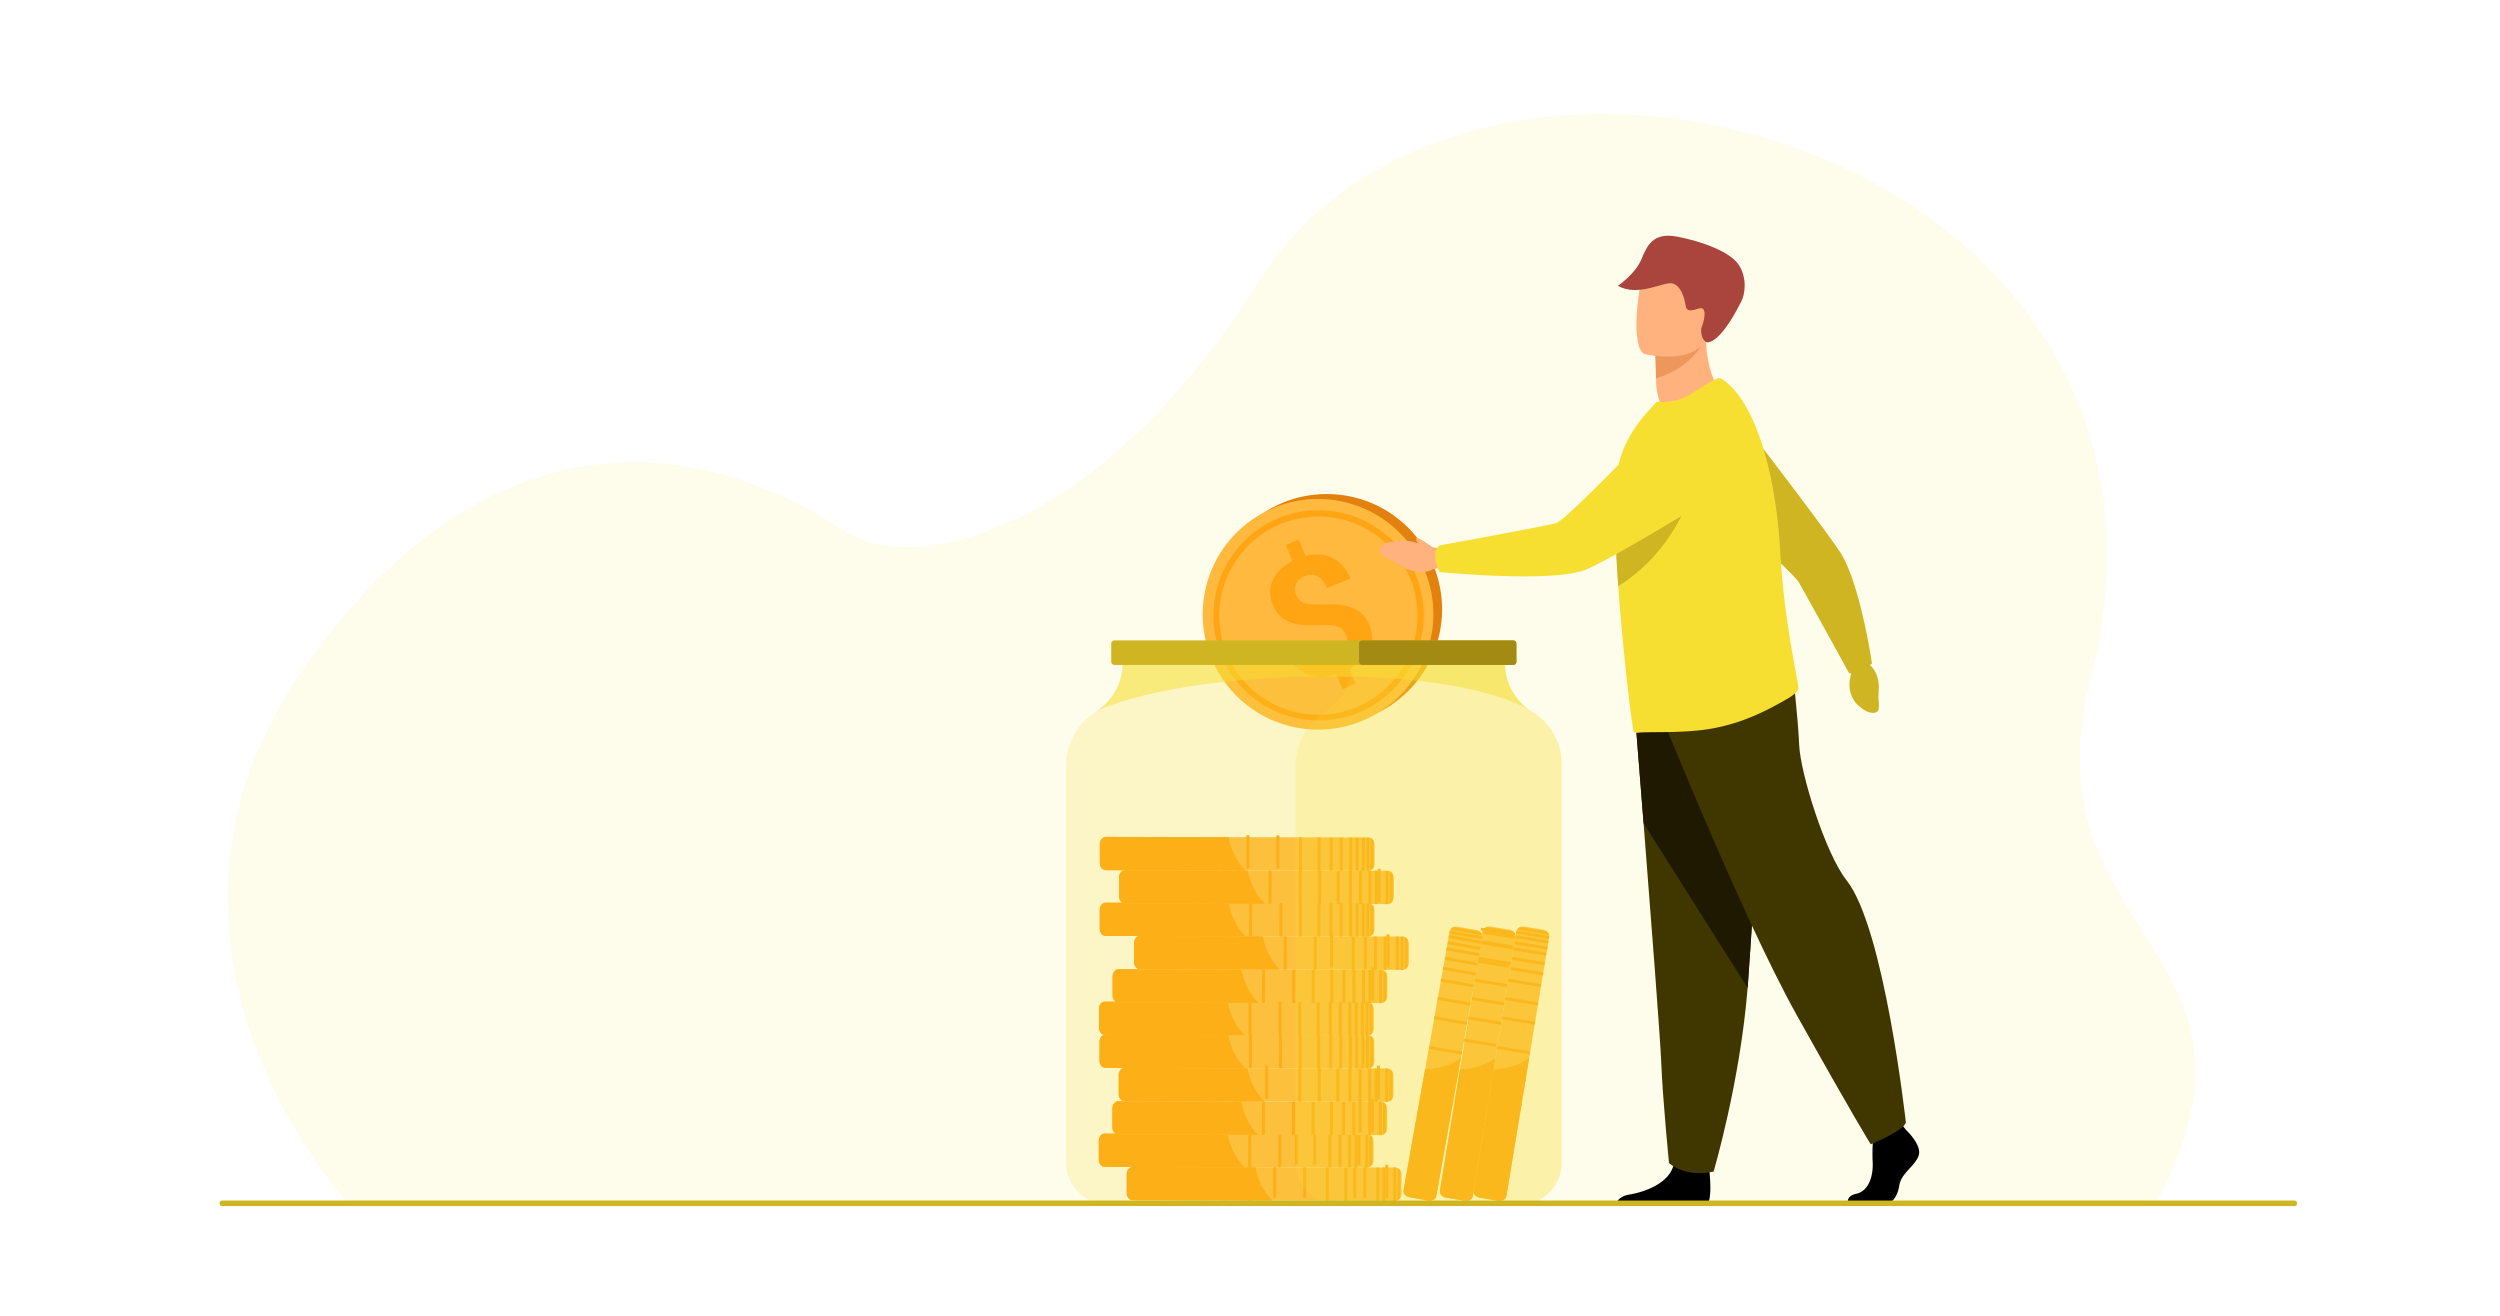 <svg id="_Layer_" data-name="&lt;Layer&gt;" xmlns="http://www.w3.org/2000/svg" viewBox="0 0 3116 1640"><defs><style>.cls-1,.cls-11,.cls-12,.cls-13{fill:#f7df32;}.cls-1{opacity:0.1;}.cls-2{fill:#ffb93e;}.cls-3{fill:#ffa412;}.cls-4{fill:#e2810e;}.cls-5{fill:#ffb27d;}.cls-6{fill:#ed975d;}.cls-7{fill:#a9453d;}.cls-8{fill:#3f3600;}.cls-9{fill:#1e1900;}.cls-10{fill:#ceb521;}.cls-12{opacity:0.2;}.cls-13{opacity:0.5;}.cls-14{fill:#a38b13;}</style></defs><title>5240</title><path class="cls-1" d="M434.12,1500s-301.3-323.49-51-673.72c222.12-310.74,481.09-289.5,671.09-163.4,80.92,53.71,314.23,6.62,512.81-309.57C1837.86-77.93,2776.57,183.6,2605.42,847c-82.83,321,252.07,332.71,81.43,653.63Z"/><path class="cls-2" d="M1858.16,1154.94l23.11,3.8a9.88,9.88,0,0,1,4.76,2.16,8.18,8.18,0,0,1,2.72,4.2,6.42,6.42,0,0,1,.23,1.51,6.54,6.54,0,0,1-.09,1.39l-53.17,322.25c-.68,4.16-5,7-9.73,6.4l-.46-.06-23.11-3.8-.46-.09c-4.65-1-7.85-5-7.16-9.17L1848,1161.27a6.91,6.91,0,0,1,.37-1.35,7.16,7.16,0,0,1,.69-1.35,8.26,8.26,0,0,1,3.94-3.11A9.88,9.88,0,0,1,1858.16,1154.94Z"/><path class="cls-3" d="M1864.07,1318.45l-28.49,172.64c-.61,3.71-4.87,6.14-9.59,5.56l-.46-.06-23.11-3.8-.46-.09c-4.65-1-7.91-4.63-7.3-8.34l25-151.44C1832.09,1332.48,1849.69,1329.59,1864.07,1318.45Z"/><rect class="cls-3" x="1861.09" y="1177.15" width="3.71" height="41.47" transform="translate(377.32 2840.57) rotate(-80.62)"/><rect class="cls-3" x="1859.04" y="1189.55" width="3.71" height="41.47" transform="matrix(0.16, -0.99, 0.99, 0.16, 364.16, 2849.65)"/><rect class="cls-3" x="1856.59" y="1204.41" width="3.71" height="41.47" transform="translate(346.98 2859.25) rotate(-80.63)"/><rect class="cls-3" x="1852.83" y="1227.2" width="3.71" height="41.47" transform="translate(321.46 2874.73) rotate(-80.63)"/><rect class="cls-3" x="1848.86" y="1251.3" width="3.71" height="41.47" transform="translate(294.31 2890.94) rotate(-80.63)"/><rect class="cls-3" x="1842.76" y="1288.24" width="3.71" height="41.47" transform="matrix(0.16, -0.99, 0.99, 0.16, 253.12, 2916.2)"/><rect class="cls-3" x="1837.05" y="1322.83" width="3.71" height="41.47" transform="translate(213.47 2938.78) rotate(-80.62)"/><rect class="cls-3" x="1831.96" y="1353.72" width="3.71" height="41.47" transform="translate(179.16 2960.05) rotate(-80.63)"/><rect class="cls-3" x="1863.04" y="1165.35" width="3.71" height="41.47" transform="matrix(0.16, -0.99, 0.99, 0.16, 391.36, 2833.3)"/><rect class="cls-3" x="1864.32" y="1157.55" width="3.71" height="41.47" transform="translate(399.76 2827.71) rotate(-80.63)"/><rect class="cls-3" x="1865.57" y="1150.02" width="3.71" height="41.47" transform="matrix(0.16, -0.99, 0.99, 0.16, 408.59, 2822.96)"/><path class="cls-3" d="M1847.59,1163.56l40.93,6.73.37-2.29a6.54,6.54,0,0,0,.09-1.39l-40.64-6.69a6.91,6.91,0,0,0-.37,1.35Z"/><path class="cls-3" d="M1849,1158.57l39.72,6.53a8.18,8.18,0,0,0-2.72-4.2l-33.06-5.44A8.26,8.26,0,0,0,1849,1158.57Z"/><path class="cls-2" d="M1900.09,1154.94l23.11,3.8a9.81,9.81,0,0,1,4.75,2.16,8.2,8.2,0,0,1,2.73,4.2,7,7,0,0,1,.22,1.51,6.53,6.53,0,0,1-.08,1.39l-53.17,322.25c-.69,4.16-5,7-9.74,6.4l-.45-.06-23.12-3.8-.45-.09c-4.65-1-7.85-5-7.17-9.17l53.17-322.26a7.69,7.69,0,0,1,.37-1.35,6.66,6.66,0,0,1,.7-1.35,8.19,8.19,0,0,1,3.93-3.11A9.93,9.93,0,0,1,1900.09,1154.94Z"/><path class="cls-3" d="M1906,1318.45l-28.49,172.64c-.61,3.71-4.88,6.14-9.6,5.56l-.45-.06-23.12-3.8-.45-.09c-4.66-1-7.92-4.63-7.3-8.34l25-151.44C1874,1332.48,1891.61,1329.59,1906,1318.45Z"/><rect class="cls-3" x="1903.02" y="1177.15" width="3.71" height="41.47" transform="translate(412.41 2881.94) rotate(-80.62)"/><rect class="cls-3" x="1900.97" y="1189.55" width="3.71" height="41.47" transform="translate(399.32 2891.06) rotate(-80.64)"/><rect class="cls-3" x="1898.52" y="1204.41" width="3.71" height="41.47" transform="translate(382.08 2900.62) rotate(-80.63)"/><rect class="cls-3" x="1894.76" y="1227.2" width="3.71" height="41.47" transform="translate(356.52 2916.05) rotate(-80.63)"/><rect class="cls-3" x="1890.78" y="1251.3" width="3.71" height="41.47" transform="translate(329.41 2932.3) rotate(-80.63)"/><rect class="cls-3" x="1884.69" y="1288.24" width="3.71" height="41.47" transform="translate(287.79 2957.15) rotate(-80.63)"/><rect class="cls-3" x="1878.98" y="1322.83" width="3.71" height="41.47" transform="translate(248.95 2980.53) rotate(-80.63)"/><rect class="cls-3" x="1873.88" y="1353.72" width="3.71" height="41.47" transform="translate(214.21 3001.37) rotate(-80.63)"/><rect class="cls-3" x="1904.96" y="1165.35" width="3.71" height="41.47" transform="translate(426.02 2874.27) rotate(-80.63)"/><rect class="cls-3" x="1906.25" y="1157.55" width="3.71" height="41.47" transform="translate(435.31 2869.47) rotate(-80.64)"/><rect class="cls-3" x="1907.49" y="1150.02" width="3.71" height="41.47" transform="translate(443.7 2864.33) rotate(-80.64)"/><path class="cls-3" d="M1889.52,1163.56l40.92,6.73.38-2.29a6.53,6.53,0,0,0,.08-1.39l-40.64-6.69a7.69,7.69,0,0,0-.37,1.35Z"/><path class="cls-3" d="M1891,1158.57l39.72,6.53a8.2,8.2,0,0,0-2.73-4.2l-33.06-5.44A8.19,8.19,0,0,0,1891,1158.57Z"/><path class="cls-2" d="M1746.76,1464.31l0,23.42a9.81,9.81,0,0,1-1.36,5,8.33,8.33,0,0,1-3.72,3.37,6.62,6.62,0,0,1-1.45.46,7,7,0,0,1-1.39.14l-326.61-.78c-4.21,0-7.67-3.83-7.87-8.58,0-.15,0-.31,0-.46l0-23.42c0-.16,0-.31,0-.47.22-4.75,3.7-8.55,7.91-8.54l326.61.78a7.12,7.12,0,0,1,1.39.14,6.56,6.56,0,0,1,1.44.47,8.24,8.24,0,0,1,3.71,3.39A9.8,9.8,0,0,1,1746.76,1464.31Z"/><path class="cls-3" d="M1586.32,1496.38l-175-.42c-3.76,0-6.85-3.83-7-8.58,0-.15,0-.31,0-.46l0-23.42c0-.16,0-.31,0-.47.2-4.75,3.3-8.55,7.06-8.54l153.49.36C1567.34,1467.07,1573,1484,1586.32,1496.38Z"/><rect class="cls-3" x="1684.41" y="1474.07" width="41.47" height="3.71" transform="matrix(0, -1, 1, 0, 225.18, 3177.56)"/><rect class="cls-3" x="1671.84" y="1474.04" width="41.47" height="3.71" transform="matrix(0, -1, 1, 0, 212.68, 3164.97)"/><rect class="cls-3" x="1656.77" y="1474" width="41.47" height="3.71" transform="translate(197.23 3149.46) rotate(-89.85)"/><rect class="cls-3" x="1633.68" y="1473.95" width="41.47" height="3.71" transform="translate(174.74 3126.75) rotate(-89.87)"/><rect class="cls-3" x="1609.25" y="1473.89" width="41.47" height="3.71" transform="matrix(0, -1, 1, 0, 150.38, 3102.23)"/><rect class="cls-3" x="1571.81" y="1473.8" width="41.47" height="3.71" transform="matrix(0, -1, 1, 0, 113.12, 3064.7)"/><rect class="cls-3" x="1536.75" y="1473.72" width="41.47" height="3.71" transform="translate(78.23 3029.56) rotate(-89.86)"/><rect class="cls-3" x="1505.45" y="1473.64" width="41.47" height="3.71" transform="translate(46.7 2997.82) rotate(-89.85)"/><rect class="cls-3" x="1696.37" y="1474.1" width="41.47" height="3.71" transform="translate(237.09 3189.55) rotate(-89.86)"/><rect class="cls-3" x="1704.27" y="1474.11" width="41.47" height="3.71" transform="translate(245.41 3197.87) rotate(-89.88)"/><rect class="cls-3" x="1711.9" y="1474.13" width="41.47" height="3.71" transform="matrix(0, -1, 1, 0, 252.54, 3205.12)"/><path class="cls-3" d="M1736.56,1455.26l-.08,41.47h2.32a7,7,0,0,0,1.39-.14l.08-41.19a7.12,7.12,0,0,0-1.39-.14Z"/><path class="cls-3" d="M1741.71,1455.88l-.07,40.26a8.33,8.33,0,0,0,3.72-3.37l.06-33.5A8.24,8.24,0,0,0,1741.71,1455.88Z"/><path class="cls-2" d="M1711.92,1422.75l0,23.42a9.91,9.91,0,0,1-1.37,5,8.19,8.19,0,0,1-3.71,3.37,6.79,6.79,0,0,1-1.45.46,7.12,7.12,0,0,1-1.39.14l-326.61-.77c-4.21,0-7.67-3.83-7.88-8.58,0-.16,0-.31,0-.47l0-23.42c0-.15,0-.31,0-.46.22-4.75,3.69-8.56,7.9-8.55l326.61.78.63,0,.26,0,.3,0,.21,0a6.71,6.71,0,0,1,1.44.46l.21.1.2.1.39.22.23.15a1.37,1.37,0,0,1,.2.13l.37.27.41.35.3.28,0,0,.2.21c.2.21.39.44.57.67l.16.21.15.22.29.46A9.86,9.86,0,0,1,1711.92,1422.75Z"/><path class="cls-3" d="M1551.48,1454.82l-175-.41c-3.76,0-6.85-3.83-7-8.58,0-.16,0-.31,0-.47l0-23.42c0-.15,0-.31,0-.46.2-4.75,3.3-8.56,7.06-8.55l153.48.37q.11.5.21,1C1532.82,1426.44,1538.54,1442.75,1551.48,1454.82Z"/><rect class="cls-3" x="1649.56" y="1432.51" width="41.47" height="3.71" transform="translate(232.02 3101.3) rotate(-89.87)"/><rect class="cls-3" x="1637" y="1432.48" width="41.47" height="3.71" transform="translate(219.51 3088.7) rotate(-89.87)"/><rect class="cls-3" x="1621.93" y="1432.44" width="41.47" height="3.71" transform="matrix(0, -1, 1, 0, 204.47, 3073.56)"/><rect class="cls-3" x="1598.83" y="1432.39" width="41.47" height="3.71" transform="matrix(0, -1, 1, 0, 181.49, 3050.41)"/><rect class="cls-3" x="1574.41" y="1432.33" width="41.47" height="3.71" transform="translate(157.61 3026.32) rotate(-89.88)"/><rect class="cls-3" x="1536.97" y="1432.24" width="41.47" height="3.71" transform="translate(119.54 2988.05) rotate(-89.85)"/><rect class="cls-3" x="1501.91" y="1432.16" width="41.47" height="3.71" transform="matrix(0, -1, 1, 0, 85.02, 2953.26)"/><rect class="cls-3" x="1470.6" y="1432.08" width="41.47" height="3.71" transform="translate(54.27 2922.27) rotate(-89.88)"/><rect class="cls-3" x="1661.52" y="1432.54" width="41.47" height="3.71" transform="translate(243.92 3113.29) rotate(-89.87)"/><rect class="cls-3" x="1669.42" y="1432.56" width="41.47" height="3.71" transform="translate(251.74 3121.17) rotate(-89.86)"/><rect class="cls-3" x="1677.05" y="1432.58" width="41.47" height="3.71" transform="matrix(0, -1, 1, 0, 259.34, 3128.82)"/><path class="cls-3" d="M1701.71,1413.7l-.07,41.48H1704a7.12,7.12,0,0,0,1.39-.14l.07-41.18a6.37,6.37,0,0,0-1.39-.15Z"/><path class="cls-3" d="M1706.87,1414.32l-.07,40.26a8.25,8.25,0,0,0,3.71-3.37l.06-33.5A8.28,8.28,0,0,0,1706.87,1414.32Z"/><path class="cls-2" d="M1728.87,1382.34l0,23.42a9.81,9.81,0,0,1-1.36,5,8.19,8.19,0,0,1-3.71,3.37,6.79,6.79,0,0,1-1.45.46,7.23,7.23,0,0,1-1.4.14l-326.6-.77a7.1,7.1,0,0,1-3.64-1,9.13,9.13,0,0,1-4.21-7.14,2.8,2.8,0,0,1,0-.4c0-.16,0-.31,0-.47l0-23.42c0-.15,0-.31,0-.46.23-4.75,3.7-8.56,7.91-8.55l326.61.78a6.37,6.37,0,0,1,1.39.15,6.62,6.62,0,0,1,1.45.46,8.33,8.33,0,0,1,3.7,3.39A10,10,0,0,1,1728.87,1382.34Z"/><path class="cls-3" d="M1568.43,1414.41l-175-.41a5.84,5.84,0,0,1-3.25-1,9.35,9.35,0,0,1-3.75-7.14,2.8,2.8,0,0,1,0-.4c0-.16,0-.31,0-.47l0-23.42c0-.15,0-.31,0-.46.2-4.75,3.31-8.56,7.07-8.55l153.48.37c2.37,11.88,7.81,28.19,20.34,40.49C1567.71,1413.73,1568.06,1414.07,1568.43,1414.41Z"/><path class="cls-2" d="M1736.76,1340.89l0,23.42a9.81,9.81,0,0,1-1.36,5,8.2,8.2,0,0,1-3.72,3.36,6.56,6.56,0,0,1-1.44.47,7.23,7.23,0,0,1-1.4.14l-326.6-.78c-4.21,0-7.68-3.83-7.88-8.58,0-.15,0-.31,0-.46l0-23.42c0-.16,0-.31,0-.47.21-4.39,3.2-8,7-8.48a7,7,0,0,1,.93-.06l326.61.77a7,7,0,0,1,1.39.15,6.82,6.82,0,0,1,1.45.47,8.27,8.27,0,0,1,3.7,3.39A9.8,9.8,0,0,1,1736.76,1340.89Z"/><path class="cls-3" d="M1576.33,1373l-175-.42c-3.76,0-6.85-3.83-7-8.58,0-.15,0-.31,0-.46l0-23.42c0-.16,0-.31,0-.47.18-4.39,2.86-8,6.23-8.48a4.57,4.57,0,0,1,.83-.06l153.49.36a.17.17,0,0,1,0,.07C1557.36,1343.7,1563.05,1360.56,1576.33,1373Z"/><path class="cls-2" d="M1712.83,1299.42l0,23.42a9.91,9.91,0,0,1-1.37,5,8.31,8.31,0,0,1-3.71,3.37,6.79,6.79,0,0,1-1.45.46l-.46.08-.26,0-.25,0h-.42l-326.61-.77c-4.21,0-7.67-3.83-7.88-8.58,0-.16,0-.31,0-.47l.05-23.42c0-.15,0-.31,0-.46s0-.26,0-.38a8.8,8.8,0,0,1,5.94-7.89l.24-.07a6.91,6.91,0,0,1,1.71-.21l326.6.78c.24,0,.48,0,.71,0l.31,0h0a2.29,2.29,0,0,1,.36.07,6.62,6.62,0,0,1,1.45.46,8.28,8.28,0,0,1,3.7,3.39A9.83,9.83,0,0,1,1712.83,1299.42Z"/><path class="cls-3" d="M1552.39,1331.49l-175-.42c-3.75,0-6.84-3.82-7-8.57,0-.16,0-.31,0-.47l.05-23.42c0-.15,0-.31,0-.46s0-.26,0-.38c.29-3.91,2.55-7.11,5.49-8l.3-.08a5.7,5.7,0,0,1,1.25-.14L1531,1290a1.59,1.59,0,0,0,.06.3c2.45,12.17,8.13,28.86,21.28,41.16Z"/><path class="cls-2" d="M1712.22,1258.24l0,23.42a9.81,9.81,0,0,1-1.36,5,8.31,8.31,0,0,1-3.71,3.37,8,8,0,0,1-1.13.39h0l-.31.07a7.12,7.12,0,0,1-1.39.14l-326.61-.77a6.79,6.79,0,0,1-1-.09,2.44,2.44,0,0,1-.39-.07c-3.55-.74-6.29-4.22-6.47-8.43,0-.15,0-.31,0-.46l0-23.42c0-.16,0-.31,0-.46.23-4.76,3.7-8.56,7.91-8.55l326.61.78.63,0,.26,0,.3,0,.2,0a6.62,6.62,0,0,1,1.45.46l.21.1.2.1.39.22.43.28a3.18,3.18,0,0,1,.37.27,4.47,4.47,0,0,1,.41.35,3.84,3.84,0,0,1,.3.28l0,0,.2.2c.2.22.39.45.57.68l.16.21.15.22c.1.15.2.3.29.46A9.83,9.83,0,0,1,1712.22,1258.24Z"/><path class="cls-3" d="M1551.78,1290.31l-175-.42h-.41a3.25,3.25,0,0,1-.45-.06c-3.37-.54-6-4.12-6.17-8.51,0-.15,0-.31,0-.46l0-23.42c0-.16,0-.31,0-.46.21-4.76,3.31-8.56,7.07-8.55l153.48.36.21,1c2.52,12,8.18,28.16,20.89,40.2Z"/><path class="cls-2" d="M1729.17,1217.83l-.05,23.42a9.81,9.81,0,0,1-1.36,5,8.28,8.28,0,0,1-3.72,3.37,6.53,6.53,0,0,1-1.44.46,7.23,7.23,0,0,1-1.4.14l-326.6-.78a7,7,0,0,1-3.64-1,9.17,9.17,0,0,1-4.22-7.14c0-.14,0-.27,0-.41s0-.31,0-.46l0-23.42c0-.16,0-.31,0-.47.23-4.75,3.7-8.55,7.91-8.54l326.61.78a7,7,0,0,1,1.39.14,7.23,7.23,0,0,1,1.45.47,8.27,8.27,0,0,1,3.7,3.39A9.93,9.93,0,0,1,1729.17,1217.83Z"/><path class="cls-3" d="M1568.72,1249.9l-175-.42a5.75,5.75,0,0,1-3.25-1,9.41,9.41,0,0,1-3.76-7.14c0-.14,0-.27,0-.41s0-.31,0-.46l0-23.42c0-.16,0-.31,0-.47.2-4.75,3.31-8.55,7.06-8.54l153.49.36c2.37,11.88,7.81,28.2,20.34,40.5Z"/><path class="cls-2" d="M1755.93,1176.42l0,23.42a10,10,0,0,1-1.36,5,8.33,8.33,0,0,1-3.72,3.37,6.62,6.62,0,0,1-1.45.46,7,7,0,0,1-1.39.14l-326.61-.78c-4.21,0-7.67-3.83-7.88-8.58V1199l0-23.42c0-.16,0-.31,0-.47.2-4.39,3.19-8,7-8.48a7.3,7.3,0,0,1,.94-.06l326.6.78a7.23,7.23,0,0,1,1.4.14,7.14,7.14,0,0,1,1.44.47,8.24,8.24,0,0,1,3.71,3.39A9.92,9.92,0,0,1,1755.93,1176.42Z"/><path class="cls-3" d="M1595.49,1208.49l-175-.42c-3.75,0-6.84-3.83-7-8.58V1199l0-23.42c0-.16,0-.31,0-.47.18-4.39,2.85-8,6.23-8.48a5.69,5.69,0,0,1,.83-.06l153.49.36s0,0,0,.07C1576.53,1179.24,1582.21,1196.1,1595.49,1208.49Z"/><path class="cls-2" d="M1713.13,1134.91l-.05,23.42a9.81,9.81,0,0,1-1.36,5,8.31,8.31,0,0,1-3.71,3.37,6.79,6.79,0,0,1-1.45.46l-.46.08-.37,0h-.56l-326.61-.78c-4.21,0-7.67-3.83-7.88-8.58,0-.15,0-.31,0-.46l0-23.42c0-.16,0-.31,0-.47.23-4.75,3.7-8.55,7.91-8.54l326.61.78h.42a7.55,7.55,0,0,1,1,.13,6.64,6.64,0,0,1,1.45.47,6.19,6.19,0,0,1,.68.35c.14.08.28.16.41.25l0,0c.14.09.27.19.4.29a.18.18,0,0,1,.07,0l.35.29a6.47,6.47,0,0,1,.78.79,2.85,2.85,0,0,1,.23.26l0,0,.13.17,0,0c.08.1.15.21.23.33s.21.32.31.49A9.8,9.8,0,0,1,1713.13,1134.91Z"/><path class="cls-3" d="M1552.69,1167l-175-.42c-3.75,0-6.85-3.83-7-8.58,0-.15,0-.31,0-.46l0-23.42c0-.16,0-.31,0-.47.21-4.75,3.31-8.55,7.07-8.54l153.48.36c.07.32.13.64.2,1,2.53,12.11,8.24,28.42,21.15,40.5Z"/><path class="cls-2" d="M1737.21,1094.45l0,23.42a9.81,9.81,0,0,1-1.36,5,8.28,8.28,0,0,1-3.72,3.37,6.71,6.71,0,0,1-1.44.46,7.23,7.23,0,0,1-1.4.14l-326.6-.77a7.16,7.16,0,0,1-3.53-1,9.14,9.14,0,0,1-4.33-7.25c0-.12,0-.24,0-.37s0-.3,0-.46l0-23.42c0-.16,0-.31,0-.46.21-4.4,3.2-8,7-8.48a5.65,5.65,0,0,1,.93-.07l326.61.78a7.12,7.12,0,0,1,1.39.14,7.44,7.44,0,0,1,1.45.47,8.33,8.33,0,0,1,3.7,3.39A9.82,9.82,0,0,1,1737.21,1094.45Z"/><path class="cls-3" d="M1576.77,1126.52l-175-.42a5.8,5.8,0,0,1-3.15-1,9.35,9.35,0,0,1-3.86-7.25c0-.12,0-.24,0-.37s0-.3,0-.46l0-23.42c0-.16,0-.31,0-.46.18-4.39,2.85-8,6.23-8.49a5.69,5.69,0,0,1,.83-.06l153.49.36a.17.17,0,0,1,0,.07c2.38,11.9,7.84,28.21,20.4,40.5Z"/><path class="cls-2" d="M1713.28,1053l0,23.42a9.8,9.8,0,0,1-1.36,5,8.19,8.19,0,0,1-3.71,3.37,6.27,6.27,0,0,1-1.45.46l-.46.08-.26,0-.26,0-.42,0-326.6-.78c-4.21,0-7.67-3.83-7.88-8.58,0-.16,0-.31,0-.47l0-23.42c0-.15,0-.31,0-.46.23-4.75,3.7-8.55,7.91-8.54l326.61.77a6.37,6.37,0,0,1,1.39.15,6.64,6.64,0,0,1,1.45.47,8.25,8.25,0,0,1,3.7,3.38A9.87,9.87,0,0,1,1713.28,1053Z"/><path class="cls-3" d="M1552.84,1085.05l-175-.41c-3.76,0-6.85-3.83-7-8.58,0-.16,0-.31,0-.47l0-23.42c0-.15,0-.31,0-.46.21-4.75,3.31-8.55,7.07-8.55l153.48.37c2.43,12.19,8.09,29,21.35,41.46Z"/><rect class="cls-3" x="1666.51" y="1392.1" width="41.47" height="3.71" transform="translate(289.29 3077.89) rotate(-89.86)"/><rect class="cls-3" x="1653.95" y="1392.07" width="41.47" height="3.71" transform="translate(277.24 3065.67) rotate(-89.88)"/><rect class="cls-3" x="1638.88" y="1392.03" width="41.47" height="3.71" transform="translate(262.19 3050.53) rotate(-89.88)"/><rect class="cls-3" x="1615.78" y="1391.98" width="41.47" height="3.71" transform="translate(238.81 3027.04) rotate(-89.86)"/><rect class="cls-3" x="1591.36" y="1391.92" width="41.47" height="3.71" transform="translate(214.5 3002.56) rotate(-89.86)"/><rect class="cls-3" x="1553.91" y="1391.83" width="41.47" height="3.71" transform="translate(177.23 2965.03) rotate(-89.86)"/><rect class="cls-3" x="1518.86" y="1391.75" width="41.47" height="3.71" transform="translate(142.76 2930.27) rotate(-89.88)"/><rect class="cls-3" x="1487.55" y="1391.68" width="41.47" height="3.71" transform="translate(111.19 2898.51) rotate(-89.86)"/><rect class="cls-3" x="1678.47" y="1392.13" width="41.47" height="3.71" transform="matrix(0, -1, 1, 0, 301.2, 3089.88)"/><rect class="cls-3" x="1686.37" y="1392.15" width="41.47" height="3.71" transform="translate(309.52 3098.18) rotate(-89.88)"/><rect class="cls-3" x="1694" y="1392.16" width="41.47" height="3.71" transform="matrix(0, -1, 1, 0, 316.66, 3105.45)"/><path class="cls-3" d="M1718.66,1373.29l-.07,41.48h2.32a7.2,7.2,0,0,0,1.39-.14l.07-41.18a6.37,6.37,0,0,0-1.39-.15Z"/><path class="cls-3" d="M1723.82,1373.91l-.07,40.26a8.31,8.31,0,0,0,3.71-3.37l.06-33.5A8.27,8.27,0,0,0,1723.82,1373.91Z"/><rect class="cls-3" x="1561.81" y="1350.38" width="41.47" height="3.71" transform="matrix(0, -1, 1, 0, 226.57, 2931.57)"/><rect class="cls-3" x="1526.76" y="1350.29" width="41.47" height="3.71" transform="translate(191.72 2896.47) rotate(-89.87)"/><rect class="cls-3" x="1495.45" y="1350.22" width="41.47" height="3.71" transform="translate(160.52 2865.06) rotate(-89.86)"/><path class="cls-3" d="M1708.92,1373.27l.08-41.47h-3.26l.52-.08.08-41.19c-.23,0-.46-.08-.69-.1l.07-40.19h1.45l-.07,39.84a8.31,8.31,0,0,0,3.71-3.37l.06-33.5a8.45,8.45,0,0,0-2.94-3h1.3l.07-41.47h-3.71l-.07,40.56a6.67,6.67,0,0,0-1.19-.11H1702l-.07,41.48h.68l-.07,41.17h2.32l.42,0-.08,41.43Z"/><rect class="cls-3" x="1694.27" y="1350.69" width="41.47" height="3.71" transform="translate(358.4 3064.34) rotate(-89.86)"/><rect class="cls-3" x="1701.9" y="1350.71" width="41.47" height="3.71" transform="matrix(0, -1, 1, 0, 365.58, 3071.66)"/><path class="cls-3" d="M1726.56,1331.84l-.08,41.47h2.32a6.53,6.53,0,0,0,1.4-.15l.07-41.18a6.37,6.37,0,0,0-1.39-.15Z"/><path class="cls-3" d="M1731.72,1332.46l-.08,40.25a8.17,8.17,0,0,0,3.72-3.37l.06-33.5A8.31,8.31,0,0,0,1731.72,1332.46Z"/><polygon class="cls-3" points="1673.03 1331.78 1673.1 1290.3 1672.42 1290.3 1672.49 1249.12 1668.78 1249.11 1668.7 1290.59 1669.39 1290.59 1669.32 1331.7 1665.69 1331.69 1665.62 1373.17 1669.33 1373.17 1669.4 1331.77 1673.03 1331.78"/><polygon class="cls-3" points="1645.47 1290.24 1644.78 1290.23 1644.86 1249.06 1641.15 1249.05 1641.07 1290.52 1641.76 1290.52 1641.68 1331.7 1642.6 1331.7 1642.52 1373.11 1646.23 1373.12 1646.31 1331.65 1645.39 1331.64 1645.47 1290.24"/><path class="cls-3" d="M1707.78,1291l-.07,40.26a8.31,8.31,0,0,0,3.71-3.37l.06-33.5A8.22,8.22,0,0,0,1707.78,1291Z"/><polygon class="cls-3" points="1621.76 1249 1618.05 1248.99 1617.97 1290.47 1618.66 1290.47 1618.59 1331.58 1618.17 1331.58 1618.1 1373.05 1621.81 1373.06 1621.89 1331.65 1622.3 1331.65 1622.37 1290.18 1621.69 1290.18 1621.76 1249"/><polygon class="cls-3" points="1597.34 1248.94 1593.63 1248.93 1593.55 1290.41 1594.24 1290.41 1594.16 1331.59 1597.87 1331.6 1597.95 1290.12 1597.26 1290.12 1597.34 1248.94"/><polygon class="cls-3" points="1559.9 1248.86 1556.18 1248.85 1556.11 1290.32 1556.79 1290.32 1556.72 1331.5 1560.43 1331.51 1560.51 1290.03 1559.82 1290.03 1559.9 1248.86"/><polygon class="cls-3" points="1524.84 1248.77 1521.13 1248.76 1521.05 1290.24 1521.74 1290.24 1521.66 1331.42 1525.38 1331.42 1525.45 1289.95 1524.76 1289.95 1524.84 1248.77"/><polygon class="cls-3" points="1493.53 1248.7 1489.82 1248.69 1489.75 1290.16 1490.43 1290.16 1490.36 1331.34 1494.07 1331.35 1494.15 1289.88 1493.46 1289.88 1493.53 1248.7"/><polygon class="cls-3" points="1684.45 1249.15 1680.74 1249.14 1680.66 1290.62 1681.35 1290.62 1681.28 1331.73 1680.76 1331.73 1680.68 1373.2 1684.4 1373.21 1684.47 1331.8 1684.99 1331.8 1685.06 1290.33 1684.38 1290.33 1684.45 1249.15"/><polygon class="cls-3" points="1692.35 1249.17 1689.37 1249.16 1689.44 1208.71 1685.73 1208.7 1685.65 1250.18 1688.64 1250.18 1688.57 1290.63 1689.25 1290.64 1689.18 1331.81 1692.89 1331.82 1692.96 1290.35 1692.28 1290.35 1692.35 1249.17"/><rect class="cls-3" x="1654.24" y="1227.56" width="41.47" height="3.71" transform="translate(441.6 2901.48) rotate(-89.86)"/><polygon class="cls-3" points="1658.02 1249.09 1656.21 1249.09 1656.14 1290.56 1656.82 1290.56 1656.75 1331.74 1660.46 1331.75 1660.54 1290.27 1659.85 1290.27 1659.92 1250.12 1661.73 1250.12 1661.81 1208.65 1658.1 1208.64 1658.02 1249.09"/><rect class="cls-3" x="1616.08" y="1227.47" width="41.47" height="3.71" transform="translate(403.17 2862.89) rotate(-89.85)"/><rect class="cls-3" x="1591.66" y="1227.41" width="41.47" height="3.71" transform="translate(379.31 2838.74) rotate(-89.86)"/><rect class="cls-3" x="1554.21" y="1227.32" width="41.47" height="3.71" transform="translate(342.08 2801.24) rotate(-89.87)"/><rect class="cls-3" x="1519.16" y="1227.24" width="41.47" height="3.71" transform="translate(307.52 2766.37) rotate(-89.88)"/><rect class="cls-3" x="1487.85" y="1227.16" width="41.47" height="3.71" transform="translate(276 2734.69) rotate(-89.86)"/><polygon class="cls-3" points="1697.61 1249.18 1696.27 1249.18 1696.19 1290.65 1696.88 1290.65 1696.81 1331.77 1693.33 1331.76 1693.25 1373.23 1696.96 1373.24 1697.04 1331.83 1700.52 1331.84 1700.6 1290.37 1699.91 1290.37 1699.98 1250.21 1701.32 1250.21 1701.4 1208.74 1697.69 1208.73 1697.61 1249.18"/><rect class="cls-3" x="1694.3" y="1227.65" width="41.47" height="3.71" transform="matrix(0, -1, 1, 0, 481.47, 2941.63)"/><path class="cls-3" d="M1722.6,1250.12l.07-41.18a6.37,6.37,0,0,0-1.39-.15H1719l-.08,41.47h2.33A7.2,7.2,0,0,0,1722.6,1250.12Z"/><path class="cls-3" d="M1727.76,1246.29l.06-33.5a8.33,8.33,0,0,0-3.7-3.39l-.08,40.26A8.28,8.28,0,0,0,1727.76,1246.29Z"/><rect class="cls-3" x="1693.58" y="1186.18" width="41.47" height="3.71" transform="translate(522.22 2899.53) rotate(-89.86)"/><rect class="cls-3" x="1642.85" y="1186.06" width="41.47" height="3.71" transform="matrix(0, -1, 1, 0, 471.73, 2848.68)"/><rect class="cls-3" x="1618.42" y="1186" width="41.47" height="3.71" transform="translate(447.42 2824.2) rotate(-89.86)"/><rect class="cls-3" x="1580.98" y="1185.91" width="41.47" height="3.71" transform="translate(410.16 2786.66) rotate(-89.86)"/><rect class="cls-3" x="1545.92" y="1185.83" width="41.47" height="3.71" transform="translate(375.27 2751.52) rotate(-89.86)"/><rect class="cls-3" x="1514.62" y="1185.75" width="41.47" height="3.71" transform="translate(344.52 2720.47) rotate(-89.88)"/><rect class="cls-3" x="1705.54" y="1186.21" width="41.47" height="3.71" transform="translate(534.12 2911.52) rotate(-89.86)"/><rect class="cls-3" x="1713.44" y="1186.23" width="41.47" height="3.71" transform="matrix(0, -1, 1, 0, 541.99, 2919.44)"/><rect class="cls-3" x="1721.07" y="1186.24" width="41.47" height="3.71" transform="translate(549.63 2927.11) rotate(-89.87)"/><path class="cls-3" d="M1745.73,1167.37l-.08,41.47H1748a7.23,7.23,0,0,0,1.4-.14l.07-41.19a7.12,7.12,0,0,0-1.39-.14Z"/><path class="cls-3" d="M1750.88,1168l-.07,40.26a8.28,8.28,0,0,0,3.72-3.37l.06-33.5A8.24,8.24,0,0,0,1750.88,1168Z"/><polygon class="cls-3" points="1669.61 1167.26 1673.33 1167.27 1673.4 1125.79 1669.78 1125.78 1669.85 1085.33 1673.47 1085.34 1673.55 1043.87 1669.84 1043.86 1669.76 1085.27 1666.14 1085.26 1666.07 1126.73 1669.69 1126.74 1669.61 1167.26"/><rect class="cls-3" x="1638.21" y="1144.64" width="41.47" height="3.71" transform="translate(508.07 2802.4) rotate(-89.85)"/><rect class="cls-3" x="1575.62" y="1144.49" width="41.47" height="3.71" transform="translate(446.23 2739.98) rotate(-89.86)"/><rect class="cls-3" x="1538.18" y="1144.4" width="41.47" height="3.71" transform="translate(409 2702.48) rotate(-89.87)"/><rect class="cls-3" x="1503.12" y="1144.32" width="41.47" height="3.71" transform="matrix(0, -1, 1, 0, 374.07, 2667.31)"/><rect class="cls-3" x="1471.81" y="1144.24" width="41.47" height="3.71" transform="translate(342.96 2635.96) rotate(-89.87)"/><polygon class="cls-3" points="1681.58 1167.28 1684.86 1167.29 1684.79 1208.7 1688.5 1208.71 1688.57 1167.24 1685.29 1167.23 1685.36 1125.82 1684.85 1125.82 1684.92 1085.37 1685.43 1085.37 1685.51 1043.9 1681.8 1043.89 1681.72 1085.3 1681.21 1085.29 1681.13 1126.77 1681.65 1126.77 1681.58 1167.28"/><rect class="cls-3" x="1670.63" y="1144.72" width="41.47" height="3.71" transform="translate(541.7 2835.83) rotate(-89.89)"/><path class="cls-3" d="M1708.72,1126.83h.65l.08-41.47h-3.26a4.34,4.34,0,0,0,.52-.08l.07-41.18a6.37,6.37,0,0,0-1.39-.15h-2.32l-.07,41.47h2.31a3,3,0,0,0,.43,0l-.08,40.5-.42,0h-2.32l-.07,41.41h-2l.07-41.41h-3.48l.08-40.45H1701l.07-41.48h-3.71l-.07,41.41h-3.48l-.08,41.48h3.48l-.07,40.52h2.82l-.08,41.41h3.72l.07-41.41h1.53a7.12,7.12,0,0,0,1.39-.14l.07-40.37h1.45l-.07,39.91a8.31,8.31,0,0,0,3.71-3.37l.06-33.5A8.33,8.33,0,0,0,1708.72,1126.83Z"/><rect class="cls-3" x="1562.26" y="1103.94" width="41.47" height="3.71" transform="translate(473.88 2686.47) rotate(-89.88)"/><rect class="cls-3" x="1527.2" y="1103.86" width="41.47" height="3.71" transform="matrix(0, -1, 1, 0, 438.56, 2651.03)"/><rect class="cls-3" x="1495.9" y="1103.78" width="41.47" height="3.71" transform="translate(407.41 2619.65) rotate(-89.86)"/><rect class="cls-3" x="1694.72" y="1104.26" width="41.47" height="3.71" transform="translate(605.33 2818.97) rotate(-89.87)"/><rect class="cls-3" x="1702.35" y="1104.27" width="41.47" height="3.71" transform="matrix(0, -1, 1, 0, 612.87, 2826.59)"/><path class="cls-3" d="M1727,1085.4l-.08,41.48h2.32a7.23,7.23,0,0,0,1.4-.14l.07-41.19a7.12,7.12,0,0,0-1.39-.14Z"/><path class="cls-3" d="M1735.81,1122.91l.06-33.5a8.27,8.27,0,0,0-3.7-3.39l-.08,40.26A8.28,8.28,0,0,0,1735.81,1122.91Z"/><rect class="cls-3" x="1638.35" y="1062.71" width="41.47" height="3.71" transform="translate(590.59 2721.13) rotate(-89.86)"/><polygon class="cls-3" points="1645.92 1043.8 1642.2 1043.79 1642.13 1085.27 1643.05 1085.27 1642.97 1125.72 1642.06 1125.72 1641.98 1167.19 1645.69 1167.2 1645.77 1126.68 1646.68 1126.68 1646.76 1085.21 1645.84 1085.21 1645.92 1043.8"/><polygon class="cls-3" points="1619.03 1085.15 1618.62 1085.14 1618.55 1126.62 1618.96 1126.62 1618.88 1167.14 1622.6 1167.14 1622.67 1125.67 1622.26 1125.67 1622.34 1085.22 1622.75 1085.22 1622.82 1043.75 1619.11 1043.74 1619.03 1085.15"/><rect class="cls-3" x="1575.77" y="1062.56" width="41.47" height="3.71" transform="matrix(0, -1, 1, 0, 528.3, 2658.4)"/><rect class="cls-3" x="1538.33" y="1062.48" width="41.47" height="3.71" transform="matrix(0, -1, 1, 0, 491.04, 2620.87)"/><rect class="cls-3" x="1503.27" y="1062.39" width="41.47" height="3.71" transform="translate(455.78 2585.47) rotate(-89.85)"/><rect class="cls-3" x="1471.96" y="1062.32" width="41.47" height="3.71" transform="translate(425.39 2554.64) rotate(-89.88)"/><rect class="cls-3" x="1670.78" y="1062.79" width="41.47" height="3.71" transform="translate(622.41 2753.35) rotate(-89.85)"/><path class="cls-3" d="M1708.23,1044.56l-.07,40.25a8.19,8.19,0,0,0,3.71-3.37l.06-33.5A8.2,8.2,0,0,0,1708.23,1044.56Z"/><path class="cls-2" d="M1817.05,1155.13l23.06,4.09a9.78,9.78,0,0,1,4.72,2.22,8.19,8.19,0,0,1,2.68,4.24,6.37,6.37,0,0,1,.2,1.5,6,6,0,0,1-.1,1.4l-57.29,321.55c-.74,4.14-5.1,6.89-9.81,6.27l-.46-.07-23.06-4.1-.46-.09c-4.64-1-7.78-5.12-7-9.27l57.29-321.54a4.15,4.15,0,0,1,.14-.61,2.5,2.5,0,0,1,.07-.26c0-.09.06-.19.1-.28s.05-.13.07-.2a6.92,6.92,0,0,1,.72-1.34l.12-.19.14-.18.28-.35.19-.2a1.29,1.29,0,0,1,.16-.17l.33-.32.41-.34.34-.25h0l.24-.17a7.15,7.15,0,0,1,.76-.44l.24-.12.24-.11a4.4,4.4,0,0,1,.5-.21A9.83,9.83,0,0,1,1817.05,1155.13Z"/><path class="cls-3" d="M1820.87,1318.7,1790.17,1491c-.66,3.7-5,6.08-9.66,5.44l-.46-.07-23.06-4.1-.46-.09c-4.64-1-7.85-4.73-7.19-8.43l26.92-151.11,1,0C1789.68,1332.17,1806.74,1329.35,1820.87,1318.7Z"/><rect class="cls-3" x="1819.43" y="1177.39" width="3.71" height="41.47" transform="translate(321.75 2780.53) rotate(-79.88)"/><rect class="cls-3" x="1817.22" y="1189.76" width="3.71" height="41.47" transform="translate(308.55 2789.32) rotate(-79.91)"/><rect class="cls-3" x="1814.58" y="1204.6" width="3.71" height="41.47" transform="translate(291.43 2798.62) rotate(-79.9)"/><rect class="cls-3" x="1810.53" y="1227.34" width="3.71" height="41.47" transform="translate(265.7 2813.38) rotate(-79.9)"/><rect class="cls-3" x="1806.25" y="1251.38" width="3.71" height="41.47" transform="translate(238.84 2829.33) rotate(-79.91)"/><rect class="cls-3" x="1799.68" y="1288.24" width="3.71" height="41.47" transform="translate(196.76 2852.89) rotate(-79.89)"/><rect class="cls-3" x="1793.53" y="1322.76" width="3.71" height="41.47" transform="translate(158.08 2875.68) rotate(-79.91)"/><rect class="cls-3" x="1788.04" y="1353.58" width="3.71" height="41.47" transform="translate(122.5 2894.92) rotate(-79.88)"/><rect class="cls-3" x="1821.53" y="1165.62" width="3.71" height="41.47" transform="translate(335.53 2773.32) rotate(-79.9)"/><rect class="cls-3" x="1822.91" y="1157.84" width="3.71" height="41.47" transform="translate(344.3 2768.24) rotate(-79.89)"/><rect class="cls-3" x="1824.25" y="1150.33" width="3.71" height="41.47" transform="translate(352.83 2763.39) rotate(-79.9)"/><path class="cls-3" d="M1806.37,1163.61l40.83,7.26.41-2.29a6.6,6.6,0,0,0,.1-1.4l-40.55-7.2a6.74,6.74,0,0,0-.38,1.35Z"/><path class="cls-3" d="M1807.87,1158.64l39.64,7a8.19,8.19,0,0,0-2.68-4.24l-33-5.86A8.26,8.26,0,0,0,1807.87,1158.64Z"/><circle class="cls-4" cx="1653.66" cy="759.51" r="143.76" transform="translate(-52.71 1391.77) rotate(-45)"/><circle class="cls-2" cx="1642.68" cy="765.56" r="143.76" transform="translate(484.95 2159.89) rotate(-75.28)"/><path class="cls-3" d="M1643.72,898a131,131,0,1,1,114.49-194.19c34.86,63.25,11.77,143.07-51.48,177.94A130.19,130.19,0,0,1,1643.72,898Zm-.4-254.18a123.54,123.54,0,1,0,34.41,4.91A122.49,122.49,0,0,0,1643.32,643.83Z"/><path class="cls-3" d="M1677.64,791.64a21.41,21.41,0,0,0-3.94-6.51,15.67,15.67,0,0,0-5.86-4,29.87,29.87,0,0,0-8.38-1.87,79.09,79.09,0,0,0-11.42-.07q-11.34.54-21,0a65.44,65.44,0,0,1-17.46-3.17,38.39,38.39,0,0,1-13.71-8,43.3,43.3,0,0,1-12.74-30.35,36.41,36.41,0,0,1,3.45-14.78,45.31,45.31,0,0,1,9.38-13.07,60.76,60.76,0,0,1,14.88-10.6l-8.17-20.14,16.21-6.58,8.29,20.42a54.47,54.47,0,0,1,17.68-1.8,41.1,41.1,0,0,1,28.71,14.16,54.86,54.86,0,0,1,9.59,15.9l-29.29,11.89q-4.59-11.3-11.87-14.86t-15.71-.15a23.56,23.56,0,0,0-7.33,4.46,16,16,0,0,0-4,5.69,14.82,14.82,0,0,0-1,6.5,21.89,21.89,0,0,0,1.62,6.9,20.15,20.15,0,0,0,3.58,5.9,14.78,14.78,0,0,0,5.62,3.8,29.44,29.44,0,0,0,8.42,1.84,99.1,99.1,0,0,0,12,.25q11.31-.31,20.94.27a65.91,65.91,0,0,1,17.44,3.27,37,37,0,0,1,23.34,22.6,39.48,39.48,0,0,1,3.15,16,36,36,0,0,1-3.53,14.71,44,44,0,0,1-9.58,12.88,65.48,65.48,0,0,1-15,10.49l7.6,18.73L1673.34,859l-7.57-18.63a73.27,73.27,0,0,1-17.75,2.93,46.6,46.6,0,0,1-17.24-2.49,41.46,41.46,0,0,1-15.17-9.46q-6.93-6.62-11.52-17.91l29.28-11.89a31,31,0,0,0,6.41,10.39,20,20,0,0,0,7.92,5.12,19.59,19.59,0,0,0,8.67.87,34.08,34.08,0,0,0,8.59-2.23,28,28,0,0,0,7.87-4.62,18.76,18.76,0,0,0,4.65-5.84,14.7,14.7,0,0,0,1.56-6.61A18,18,0,0,0,1677.64,791.64Z"/><path class="cls-5" d="M1785.74,682.14c-6-4.25-19.66-13.59-20.36-11.51-.51,1.5.21,4,1.85,6.69-8.25-3.08-16.63-5.1-36.44-1.3a14.88,14.88,0,0,0-9.74,6.42c-2,3.14-2.77,7.07,2.28,10.22,10.11,6.28,7.18,2.52,21.23,11.67s31.24,11.49,41.52,5.06l13.79-2.3,1.71-22.68S1793.72,683.47,1785.74,682.14Z"/><path class="cls-5" d="M2147.11,491.89s-32.51,38.57-73.91,22.43c0,0-8.91-21.54-9-37.42,0-1.95,0-3.85-.07-5.65-.22-17.88-.83-27.91-.83-27.91h0c1.89-.79,63.3-26,63.24-23.9C2125.5,467.79,2147.11,491.89,2147.11,491.89Z"/><path class="cls-6" d="M2120.39,431c-5.92,11-26.24,32.45-56.29,40.29-.22-17.88-.83-27.91-.83-27.91h0C2065,442.87,2122.15,427.72,2120.39,431Z"/><path class="cls-5" d="M2050.41,441.48s69.06,16.23,78.51-26.93,24.72-70.13-19-82.32-55.89,2.4-62.55,16S2032.69,436.14,2050.41,441.48Z"/><path class="cls-7" d="M2126.56,426.31c.94.61,15.8,5.17,43.94-50.89,4.42-8.8,7.43-27.84-2.87-44.66s-46.81-30-77.15-35.8-37.61,11.31-44.76,28.47c-7.5,18-29.16,32.83-29.16,32.83,26.16,14.62,57.67-6.28,68.59-2.85s14.77,20.64,15.59,26.16,2.07,10.09,15.8,5.17,6.21,19.45,4,24.11C2120.55,408.85,2118.68,421.27,2126.56,426.31Z"/><path d="M2304.46,1502.67h41.81c8.77,0,18.51-8.77,20.94-24.84s20.46-24.85,24.36-38-16.08-31.67-16.08-31.67l-3.34-4.3-3.47-4.47-33.13,7.79s-.81,7.89-1.32,17.93a229,229,0,0,0-.14,23c1,17.54-4.91,36.43-20.49,39.84S2304.46,1502.67,2304.46,1502.67Z"/><path d="M2013.35,1502.67h110.84a9.55,9.55,0,0,0,2.36-.68c7.4-3.7,5.08-32,4.19-40.79-.17-1.62-.29-2.57-.29-2.57s-39-31.18-44.34-7.31c-.17.75-.37,1.48-.57,2.2h0c-6.77,22.34-37,32.48-54.49,35.31C2017.7,1491,2014.24,1498.79,2013.35,1502.67Z"/><path class="cls-8" d="M2035.69,863.48s5.92,73.85,12.88,162.63c9.45,120.59,20.82,268.72,21.95,296.78,1.94,48.73,9.75,126.68,9.75,126.68s18.5,18.51,55.54,10.71c0,0,33-111.27,42.43-229q.21-2.9.44-5.82c8.77-119.84,22.4-372.21,22.4-372.21Z"/><path class="cls-9" d="M2035.69,863.48s5.92,73.85,12.88,162.63l129.67,205.17q.21-2.9.44-5.82c8.77-119.84,22.4-372.21,22.4-372.21Z"/><path class="cls-8" d="M2062.72,872.25s106.7,267.46,176.85,393.16,92.08,160.77,92.08,160.77,40.19-16.08,43.85-27c0,0-26.83-242.66-73.81-301.81-26.55-33.43-57.73-133.73-59.19-168.81S2233,824,2233,824Z"/><path class="cls-10" d="M2306,823.65l1.13,17.2s-11.34,30.56,20.44,46.24c0,0,13.61,5.49,14.16-5.11s-1.19-6.6-.08-21.52-4.76-29-14.63-33.76l-8.09-9.34Z"/><path class="cls-10" d="M2318.46,836.18c-11.81,3.79-13.7,2.93-13.7,2.93s-57.48-104.65-63.3-114.23-122-117.35-122-117.35l29.86-111.37s132.18,171.17,146.46,195.73c23.59,40.59,37.41,134.85,37.41,134.85A34.6,34.6,0,0,1,2318.46,836.18Z"/><path class="cls-11" d="M2013.17,651.26c.41,22.87,1.74,48.58,3.53,74.69l.33,4.65c1.15,16.18,2.39,32.39,3.82,48.2.57,6.34,1.18,12.61,1.81,18.77l.1.82c0,2.31.33,4.81.59,7.09,5.82,59.22,11.93,106,13.07,106.73a6.55,6.55,0,0,0,4.54,1.16c15.54-2,61.87,1.57,99.81-6.68,32-6.75,59.58-19.56,88.79-36.82,3.88-2.29,12.72-8.36,12-12.9-.71-5-2-12.19-3.67-21.25-5.76-31.5-15.69-85.69-19.08-149.11q-1-17.72-2.86-35c-3.26-29.88-8.48-58.26-15.48-83.47-13-46.84-32.12-82.71-56.1-96.74-3.13-1.76-20,9-35.48,18.91-14.3,9.16-29.35,11.7-44,10.42L2052,515c-15.61,18.14-32.22,42.29-36.76,76.62-.34,2.54-.63,5.23-.88,8.1C2013.12,613.73,2012.81,631.43,2013.17,651.26Z"/><path class="cls-10" d="M2013.17,651.26c.41,22.87,1.74,48.58,3.53,74.69l.33,4.65c88.72-55.53,102.39-157.15,102.39-157.15-43.65,1.92-78.32,11.95-105.05,26.3C2013.12,613.73,2012.81,631.43,2013.17,651.26Z"/><path class="cls-11" d="M1789,695c-.91-13.16,5.9-15.35,5.9-15.35s133.76-24.24,145.13-27.82,108.61-104.72,108.61-104.72,37.27-42,67.78-32.75c26.52,8.07,36.89,28.75,40.41,48.46a58,58,0,0,1-27,59.58c-45.65,28-137,83.17-158.56,89.48-47.9,14-176.6,1.12-176.6,1.12A41.54,41.54,0,0,1,1789,695Z"/><path class="cls-12" d="M1946.4,951.92v497.2a52.9,52.9,0,0,1-52.73,52.74H1382.6a53.22,53.22,0,0,1-12.89-1.58,54.33,54.33,0,0,1-35-27.56c-.16-.3-.31-.6-.47-.92a53.06,53.06,0,0,1-5.46-20.14c-.1-1.22-.14-2.46-.14-3.71V955.11a81.6,81.6,0,0,1,37.92-68.69l.06,0A70.69,70.69,0,0,0,1396,805.67h483.14A70.64,70.64,0,0,0,1906,884.78h0c1.22.84,2.47,1.66,3.73,2.42h0A75.82,75.82,0,0,1,1946.4,951.92Z"/><path class="cls-12" d="M1946.4,951.92v497.2a52.91,52.91,0,0,1-49,52.6c-1.22.09-2.47.14-3.72.14h-225a54.07,54.07,0,0,1-53.9-53.91V955.11a81.58,81.58,0,0,1,37.92-68.69A70.63,70.63,0,0,0,1682,805.67h197.1a70.65,70.65,0,0,0,30.66,81.55A75.82,75.82,0,0,1,1946.4,951.92Z"/><path class="cls-13" d="M1906,884.78c-15.78-9.45-84.15-42.95-258-41.53-199.13,1.63-278.9,41.88-281.35,43.13A70.69,70.69,0,0,0,1396,805.67h483.14A70.64,70.64,0,0,0,1906,884.78Z"/><path class="cls-10" d="M1890.06,802.19v22.55a4,4,0,0,1-4,4h-497a4,4,0,0,1-4-4V802.19a4.05,4.05,0,0,1,4-4h497A4,4,0,0,1,1890.06,802.19Z"/><path class="cls-14" d="M1890.06,802.19v22.55a4,4,0,0,1-4,4H1697.92a4.05,4.05,0,0,1-4-4V802.19a4.06,4.06,0,0,1,4-4H1886A4,4,0,0,1,1890.06,802.19Z"/><rect class="cls-10" x="273.79" y="1496.36" width="2589.27" height="6.87" rx="2.93"/></svg>